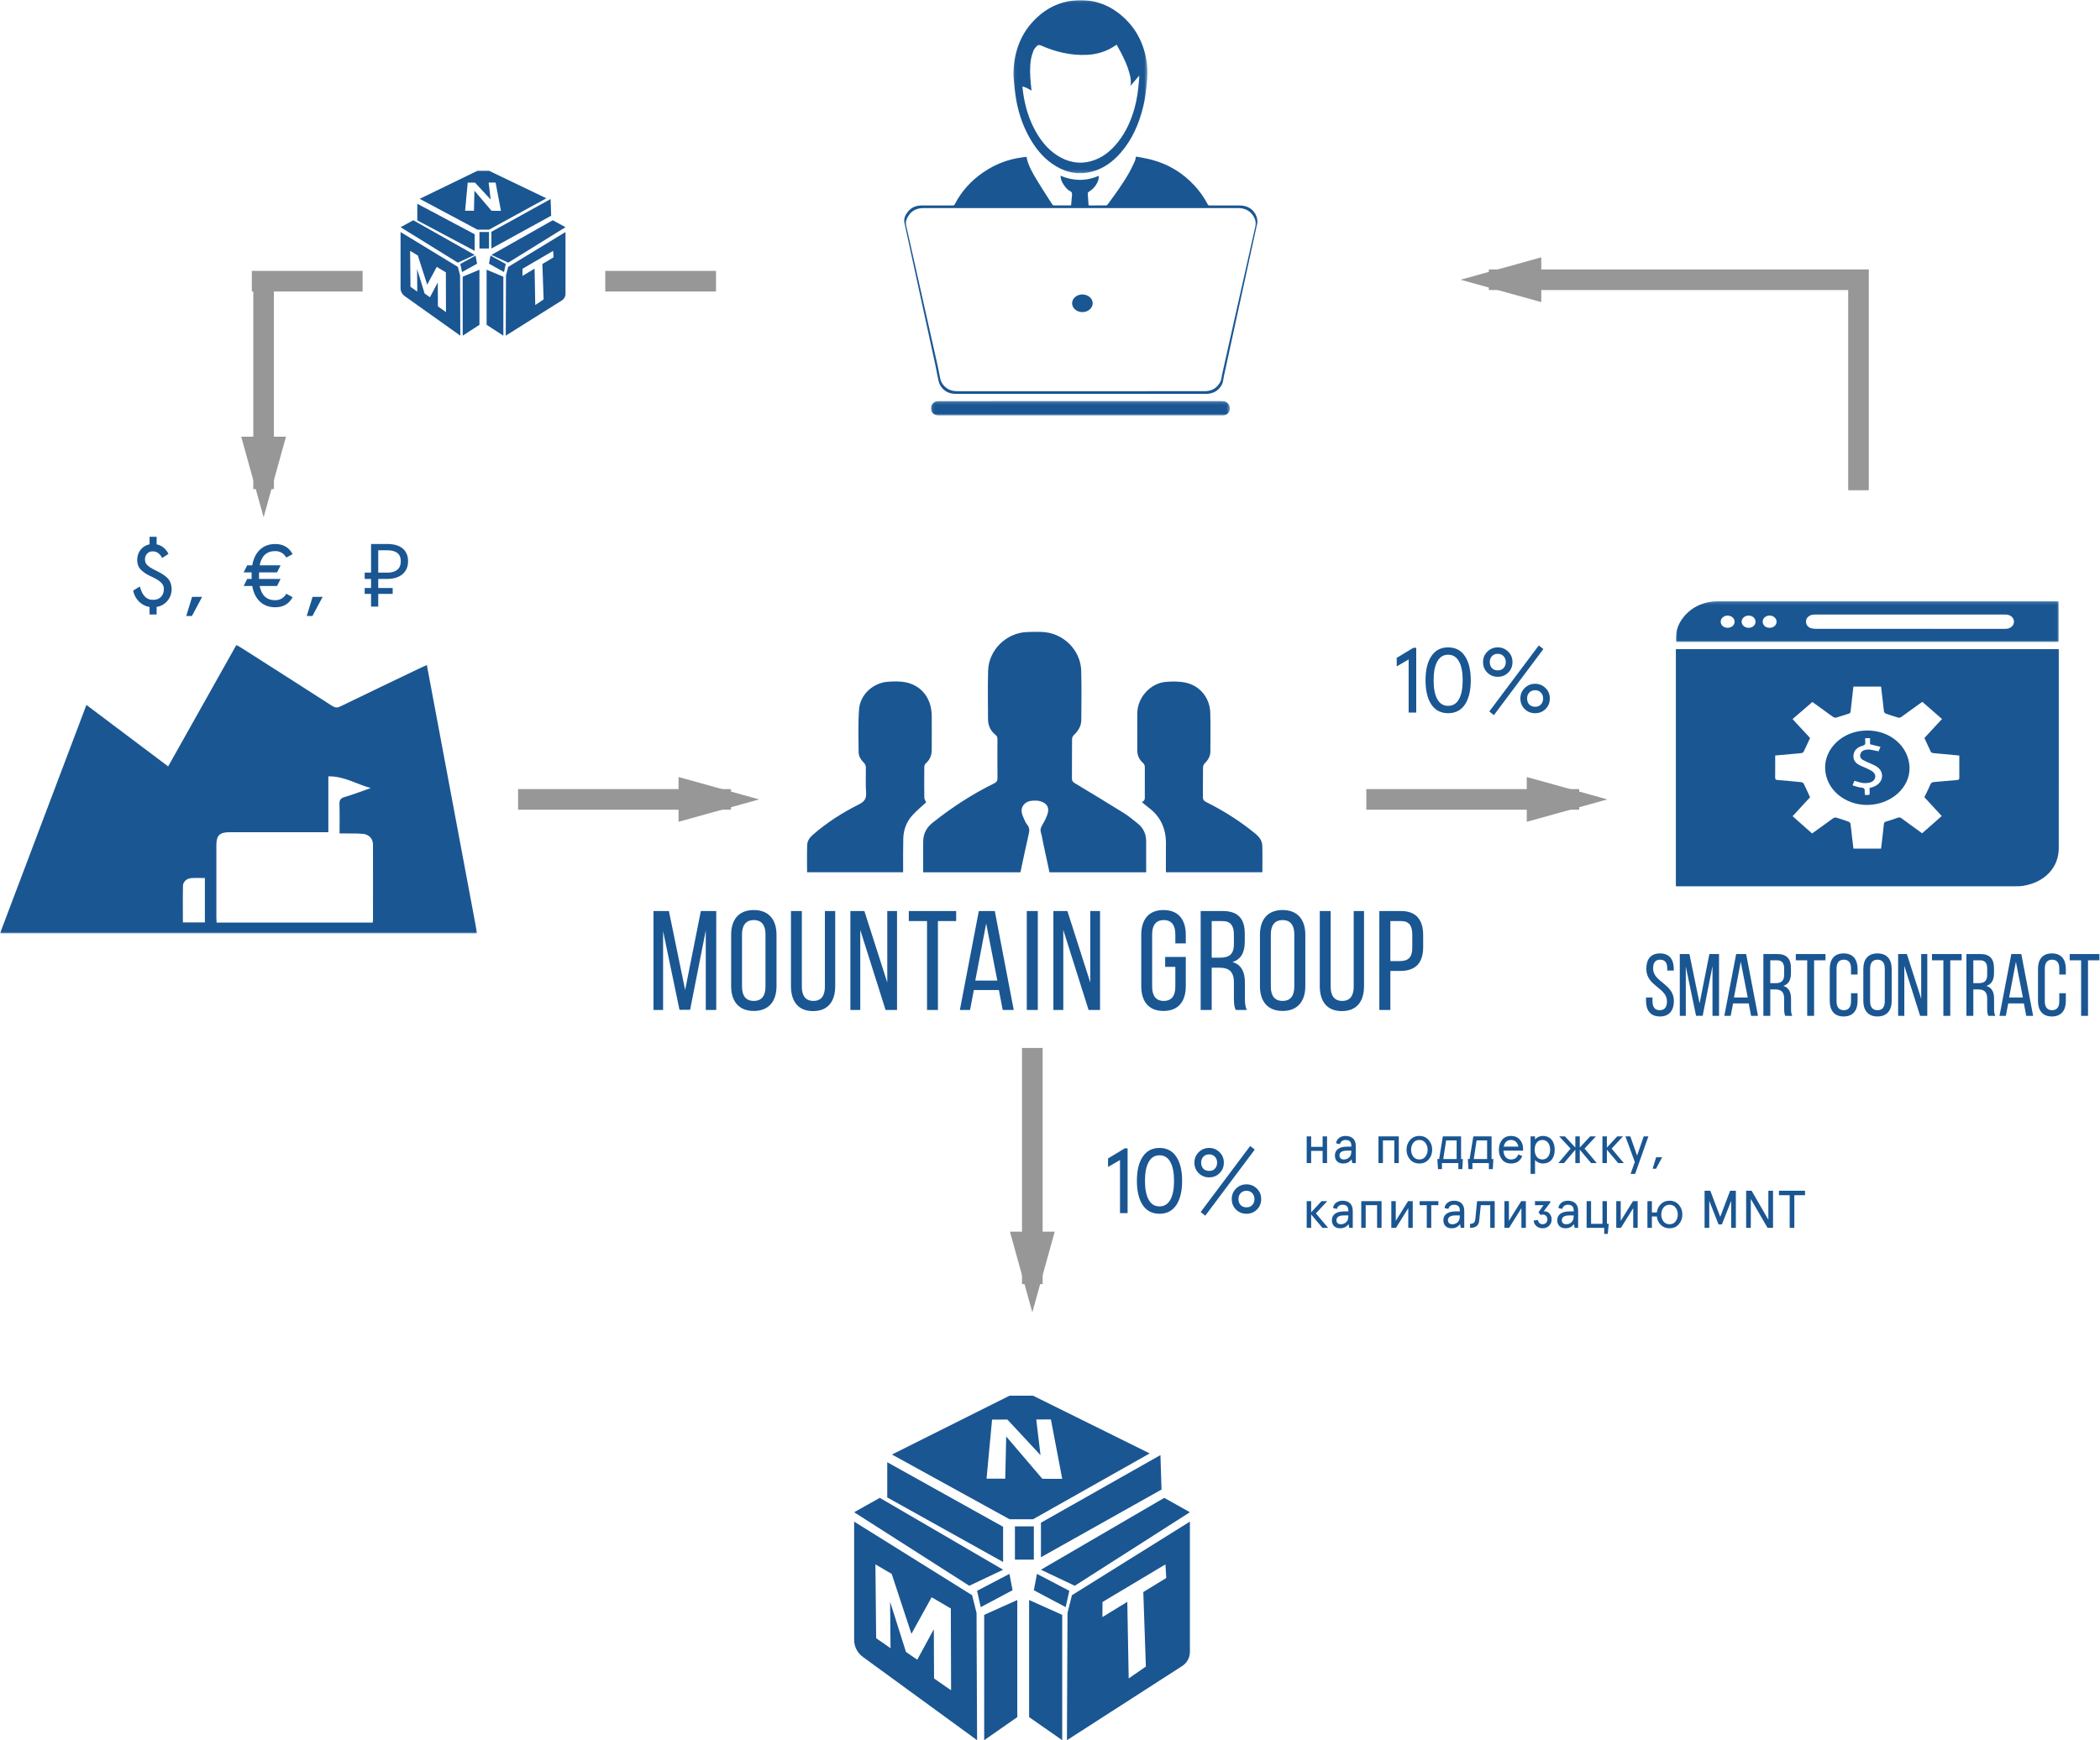 <?xml version="1.0" encoding="UTF-8"?>
<svg width="713px" height="591px" viewBox="0 0 713 591" version="1.1" xmlns="http://www.w3.org/2000/svg" xmlns:xlink="http://www.w3.org/1999/xlink">
    <!-- Generator: Sketch 47.1 (45422) - http://www.bohemiancoding.com/sketch -->
    <title>Group 25</title>
    <desc>Created with Sketch.</desc>
    <defs>
        <polygon id="path-1" points="0 0.162 0 14.04 129.98 14.04 129.98 0.162 0 0.162"></polygon>
        <polygon id="path-3" points="0.042 0.059 45.583 0.059 45.583 58.821 0.042 58.821"></polygon>
        <polygon id="path-5" points="101.587 5.117 0.093 5.117 0.093 0.187 101.587 0.187"></polygon>
        <polygon id="path-7" points="162 0 162 98 0 98 0 0"></polygon>
    </defs>
    <g id="Page-1" stroke="none" stroke-width="1" fill="none" fill-rule="evenodd">
        <g id="mountaintoken" transform="translate(-356, -7076)">
            <g id="Group-25" transform="translate(356, 7076)">
                <g id="Group-11">
                    <g id="Group-24" transform="translate(376, 389)" fill="#1A5692">
                        <path d="M11.967,20.248 C10.656,18.25 10,15.503 10,12.037 C10,8.572 10.656,5.824 11.967,3.858 C13.278,1.859 15.183,0.86 17.68,0.86 C20.178,0.86 22.082,1.859 23.394,3.858 C24.705,5.824 25.361,8.572 25.361,12.037 C25.361,15.503 24.705,18.25 23.394,20.248 C22.082,22.215 20.178,23.214 17.68,23.214 C15.183,23.214 13.278,22.215 11.967,20.248 Z M13.996,5.637 C13.153,7.167 12.747,9.29 12.747,12.037 C12.747,14.785 13.153,16.908 13.996,18.438 C14.839,19.967 16.057,20.717 17.68,20.717 C19.304,20.717 20.521,19.967 21.364,18.438 C22.207,16.908 22.613,14.785 22.613,12.037 C22.613,9.29 22.207,7.167 21.364,5.637 C20.521,4.107 19.304,3.358 17.68,3.358 C16.057,3.358 14.839,4.107 13.996,5.637 Z M30.97,9.415 C30.002,8.447 29.534,7.261 29.534,5.856 C29.534,4.451 30.002,3.296 30.97,2.328 C31.938,1.36 33.124,0.86 34.529,0.86 C35.934,0.86 37.12,1.36 38.088,2.328 C39.056,3.296 39.524,4.451 39.524,5.856 C39.524,7.261 39.056,8.447 38.088,9.415 C37.12,10.383 35.934,10.851 34.529,10.851 C33.124,10.851 31.938,10.383 30.97,9.415 Z M33.218,23.87 L31.657,22.621 L48.454,0.205 L50.015,1.422 L33.218,23.87 Z M32.531,3.858 C32.063,4.388 31.813,5.044 31.813,5.856 C31.813,6.667 32.063,7.354 32.531,7.885 C33.03,8.416 33.686,8.666 34.529,8.666 C35.372,8.666 36.028,8.416 36.496,7.885 C36.996,7.354 37.245,6.667 37.245,5.856 C37.245,5.044 36.996,4.388 36.496,3.858 C36.028,3.327 35.372,3.046 34.529,3.046 C33.686,3.046 33.03,3.327 32.531,3.858 Z M43.646,21.778 C42.678,20.81 42.209,19.624 42.209,18.219 C42.209,16.814 42.678,15.659 43.646,14.691 C44.613,13.723 45.8,13.224 47.205,13.224 C48.61,13.224 49.796,13.723 50.764,14.691 C51.732,15.659 52.2,16.814 52.2,18.219 C52.2,19.624 51.732,20.81 50.764,21.778 C49.796,22.746 48.61,23.214 47.205,23.214 C45.8,23.214 44.613,22.746 43.646,21.778 Z M45.207,16.221 C44.738,16.752 44.488,17.407 44.488,18.219 C44.488,19.031 44.738,19.718 45.207,20.248 C45.706,20.779 46.362,21.029 47.205,21.029 C48.048,21.029 48.703,20.779 49.172,20.248 C49.671,19.718 49.921,19.031 49.921,18.219 C49.921,17.407 49.671,16.752 49.172,16.221 C48.703,15.69 48.048,15.409 47.205,15.409 C46.362,15.409 45.706,15.69 45.207,16.221 Z" id="20%"></path>
                        <polygon id="1" points="4.27 4.96 4.27 23 6.847 23 6.847 1 5.873 1 0.216 4.426 0.216 7.317"></polygon>
                    </g>
                    <g id="Group-24-Copy" transform="translate(474, 219)" fill="#1A5692">
                        <path d="M11.967,20.248 C10.656,18.25 10,15.503 10,12.037 C10,8.572 10.656,5.824 11.967,3.858 C13.278,1.859 15.183,0.86 17.68,0.86 C20.178,0.86 22.082,1.859 23.394,3.858 C24.705,5.824 25.361,8.572 25.361,12.037 C25.361,15.503 24.705,18.25 23.394,20.248 C22.082,22.215 20.178,23.214 17.68,23.214 C15.183,23.214 13.278,22.215 11.967,20.248 Z M13.996,5.637 C13.153,7.167 12.747,9.29 12.747,12.037 C12.747,14.785 13.153,16.908 13.996,18.438 C14.839,19.967 16.057,20.717 17.68,20.717 C19.304,20.717 20.521,19.967 21.364,18.438 C22.207,16.908 22.613,14.785 22.613,12.037 C22.613,9.29 22.207,7.167 21.364,5.637 C20.521,4.107 19.304,3.358 17.68,3.358 C16.057,3.358 14.839,4.107 13.996,5.637 Z M30.97,9.415 C30.002,8.447 29.534,7.261 29.534,5.856 C29.534,4.451 30.002,3.296 30.97,2.328 C31.938,1.36 33.124,0.86 34.529,0.86 C35.934,0.86 37.12,1.36 38.088,2.328 C39.056,3.296 39.524,4.451 39.524,5.856 C39.524,7.261 39.056,8.447 38.088,9.415 C37.12,10.383 35.934,10.851 34.529,10.851 C33.124,10.851 31.938,10.383 30.97,9.415 Z M33.218,23.87 L31.657,22.621 L48.454,0.205 L50.015,1.422 L33.218,23.87 Z M32.531,3.858 C32.063,4.388 31.813,5.044 31.813,5.856 C31.813,6.667 32.063,7.354 32.531,7.885 C33.03,8.416 33.686,8.666 34.529,8.666 C35.372,8.666 36.028,8.416 36.496,7.885 C36.996,7.354 37.245,6.667 37.245,5.856 C37.245,5.044 36.996,4.388 36.496,3.858 C36.028,3.327 35.372,3.046 34.529,3.046 C33.686,3.046 33.03,3.327 32.531,3.858 Z M43.646,21.778 C42.678,20.81 42.209,19.624 42.209,18.219 C42.209,16.814 42.678,15.659 43.646,14.691 C44.613,13.723 45.8,13.224 47.205,13.224 C48.61,13.224 49.796,13.723 50.764,14.691 C51.732,15.659 52.2,16.814 52.2,18.219 C52.2,19.624 51.732,20.81 50.764,21.778 C49.796,22.746 48.61,23.214 47.205,23.214 C45.8,23.214 44.613,22.746 43.646,21.778 Z M45.207,16.221 C44.738,16.752 44.488,17.407 44.488,18.219 C44.488,19.031 44.738,19.718 45.207,20.248 C45.706,20.779 46.362,21.029 47.205,21.029 C48.048,21.029 48.703,20.779 49.172,20.248 C49.671,19.718 49.921,19.031 49.921,18.219 C49.921,17.407 49.671,16.752 49.172,16.221 C48.703,15.69 48.048,15.409 47.205,15.409 C46.362,15.409 45.706,15.69 45.207,16.221 Z" id="20%"></path>
                        <polygon id="1" points="4.27 4.96 4.27 23 6.847 23 6.847 1 5.873 1 0.216 4.426 0.216 7.317"></polygon>
                    </g>
                    <path d="M239.632,315.976 L239.632,343 L243.184,343 L243.184,309.4 L237.952,309.4 L232.624,336.232 L227.104,309.4 L221.872,309.4 L221.872,343 L225.136,343 L225.136,316.216 L230.704,342.952 L234.304,342.952 L239.632,315.976 Z M248.236,334.888 L248.236,317.512 C248.236,312.376 250.78,309.064 255.916,309.064 C261.1,309.064 263.644,312.376 263.644,317.512 L263.644,334.888 C263.644,339.976 261.1,343.336 255.916,343.336 C250.78,343.336 248.236,339.976 248.236,334.888 Z M251.932,317.32 L251.932,335.08 C251.932,338.152 253.228,339.928 255.916,339.928 C258.652,339.928 259.9,338.152 259.9,335.08 L259.9,317.32 C259.9,314.296 258.652,312.472 255.916,312.472 C253.228,312.472 251.932,314.296 251.932,317.32 Z M272.248,309.4 L268.552,309.4 L268.552,334.888 C268.552,339.976 270.904,343.384 276.04,343.384 C281.224,343.384 283.576,339.976 283.576,334.888 L283.576,309.4 L280.072,309.4 L280.072,335.08 C280.072,338.104 278.872,339.928 276.184,339.928 C273.448,339.928 272.248,338.104 272.248,335.08 L272.248,309.4 Z M292.084,315.832 L300.676,343 L304.564,343 L304.564,309.4 L301.252,309.4 L301.252,333.688 L293.476,309.4 L288.724,309.4 L288.724,343 L292.084,343 L292.084,315.832 Z M318.448,343 L318.448,312.808 L324.64,312.808 L324.64,309.4 L308.56,309.4 L308.56,312.808 L314.752,312.808 L314.752,343 L318.448,343 Z M339.148,336.232 L330.652,336.232 L329.356,343 L325.9,343 L332.332,309.4 L337.756,309.4 L344.188,343 L340.444,343 L339.148,336.232 Z M334.828,313.624 L331.132,333.016 L338.62,333.016 L334.828,313.624 Z M348.616,309.4 L348.616,343 L352.36,343 L352.36,309.4 L348.616,309.4 Z M361.012,315.832 L369.604,343 L373.492,343 L373.492,309.4 L370.18,309.4 L370.18,333.688 L362.404,309.4 L357.652,309.4 L357.652,343 L361.012,343 L361.012,315.832 Z M395.02,309.064 C389.884,309.064 387.484,312.424 387.484,317.512 L387.484,334.888 C387.484,339.976 389.884,343.336 395.02,343.336 C400.204,343.336 402.604,339.976 402.604,334.888 L402.604,325 L395.596,325 L395.596,328.36 L399.052,328.36 L399.052,335.08 C399.052,338.104 397.852,339.928 395.116,339.928 C392.428,339.928 391.18,338.104 391.18,335.08 L391.18,317.32 C391.18,314.296 392.428,312.472 395.116,312.472 C397.852,312.472 399.052,314.296 399.052,317.32 L399.052,320.392 L402.604,320.392 L402.604,317.512 C402.604,312.424 400.204,309.064 395.02,309.064 Z M407.656,309.4 L415.144,309.4 C420.424,309.4 422.632,312.088 422.632,317.08 L422.632,319.816 C422.632,323.512 421.336,325.816 418.456,326.728 C421.528,327.64 422.68,330.136 422.68,333.736 L422.68,338.968 C422.68,340.456 422.728,341.848 423.352,343 L419.56,343 C419.128,342.04 418.936,341.176 418.936,338.92 L418.936,333.64 C418.936,329.848 417.16,328.648 414.04,328.648 L411.4,328.648 L411.4,343 L407.656,343 L407.656,309.4 Z M411.4,325.24 L414.184,325.24 C417.16,325.24 418.936,324.28 418.936,320.632 L418.936,317.416 C418.936,314.392 417.832,312.808 415.048,312.808 L411.4,312.808 L411.4,325.24 Z M427.78,334.888 L427.78,317.512 C427.78,312.376 430.324,309.064 435.46,309.064 C440.644,309.064 443.188,312.376 443.188,317.512 L443.188,334.888 C443.188,339.976 440.644,343.336 435.46,343.336 C430.324,343.336 427.78,339.976 427.78,334.888 Z M431.476,317.32 L431.476,335.08 C431.476,338.152 432.772,339.928 435.46,339.928 C438.196,339.928 439.444,338.152 439.444,335.08 L439.444,317.32 C439.444,314.296 438.196,312.472 435.46,312.472 C432.772,312.472 431.476,314.296 431.476,317.32 Z M451.792,309.4 L448.096,309.4 L448.096,334.888 C448.096,339.976 450.448,343.384 455.584,343.384 C460.768,343.384 463.12,339.976 463.12,334.888 L463.12,309.4 L459.616,309.4 L459.616,335.08 C459.616,338.104 458.416,339.928 455.728,339.928 C452.992,339.928 451.792,338.104 451.792,335.08 L451.792,309.4 Z M468.316,309.4 L475.66,309.4 C480.94,309.4 483.196,312.52 483.196,317.608 L483.196,321.64 C483.196,326.968 480.7,329.752 475.372,329.752 L472.06,329.752 L472.06,343 L468.316,343 L468.316,309.4 Z M472.06,326.392 L475.372,326.392 C478.156,326.392 479.5,325.096 479.5,321.88 L479.5,317.416 C479.5,314.344 478.396,312.808 475.66,312.808 L472.06,312.808 L472.06,326.392 Z" id="mountain-group" fill="#1A5692"></path>
                    <path d="M45.2,200.57 C45.8,203.48 47.93,205.67 50.78,206.15 L50.78,208.7 L53.18,208.7 L53.18,206.12 C54.56,205.91 55.73,205.28 56.66,204.26 C57.74,203.09 58.28,201.65 58.28,199.97 C58.19,197.87 57.44,196.64 56.03,195.59 C55.04,194.84 54.47,194.54 53.27,193.94 L51.65,193.1 C51.32,192.92 50.93,192.65 50.45,192.32 C49.52,191.6 49.22,190.88 49.22,189.89 C49.22,188.48 50.3,187.25 51.74,187.25 C53.15,187.25 54.11,187.79 55.07,189.5 L57.2,188.12 C56.27,186.29 54.92,185.21 53.18,184.88 L53.18,182.3 L50.78,182.3 L50.78,184.85 C48.38,185.33 46.58,187.43 46.58,190.1 C46.58,191.66 47.06,192.83 48.14,193.79 C49.22,194.72 50.03,195.2 51.68,195.95 C54.2,197.15 55.64,198.2 55.64,200.03 C55.64,201.02 55.37,201.86 54.83,202.52 C54.14,203.33 53.21,203.72 51.98,203.72 C49.49,203.72 48.29,202.04 47.48,199.19 L45.2,200.57 Z M65.15,209.21 L68.63,202.7 L65.21,202.7 L63.23,209.21 L65.15,209.21 Z M85.64,199.01 C86.45,203.6 89.27,206.24 93.44,206.24 C96.17,206.24 98.12,205.1 99.35,202.82 L97.22,201.65 C96.32,203.12 95.06,203.84 93.44,203.84 C90.53,203.84 88.79,202.22 88.16,199.01 L94.07,199.01 L95.27,196.61 L87.95,196.61 L87.95,194.39 L94.07,194.39 L95.27,191.99 L88.16,191.99 C88.79,188.78 90.53,187.16 93.44,187.16 C95.06,187.16 96.32,187.88 97.22,189.35 L99.35,188.18 C98.12,185.9 96.17,184.76 93.44,184.76 C89.27,184.76 86.45,187.4 85.64,191.99 L83.93,191.99 L82.73,194.39 L85.43,194.39 L85.43,196.61 L83.93,196.61 L82.73,199.01 L85.64,199.01 Z M106.07,209.21 L109.55,202.7 L106.13,202.7 L104.15,209.21 L106.07,209.21 Z M123.818,194.476 L125.983,194.476 L125.983,184.75 L131.562,184.75 C132.599,184.75 133.544,184.867 134.397,185.101 C135.251,185.334 135.983,185.69 136.592,186.168 C137.202,186.645 137.68,187.25 138.025,187.982 C138.371,188.713 138.544,189.587 138.544,190.604 C138.544,191.62 138.361,192.504 137.995,193.256 C137.629,194.008 137.131,194.633 136.501,195.131 C135.871,195.629 135.129,196 134.275,196.244 C133.422,196.488 132.497,196.61 131.501,196.61 L128.422,196.61 L128.422,199.689 L133.33,199.689 L133.33,201.701 L128.422,201.701 L128.422,206 L125.983,206 L125.983,201.701 L123.818,201.701 L123.818,199.689 L125.983,199.689 L125.983,196.61 L123.818,196.61 L123.818,194.476 Z M131.562,194.476 C132.964,194.476 134.067,194.155 134.87,193.515 C135.673,192.875 136.074,191.904 136.074,190.604 C136.074,189.303 135.673,188.358 134.87,187.768 C134.067,187.179 132.964,186.884 131.562,186.884 L128.422,186.884 L128.422,194.476 L131.562,194.476 Z" id="$,-€,-₽" fill="#1A5692"></path>
                    <path d="M563.61,323.79 C560.46,323.79 558.96,325.8 558.96,329.04 C558.96,334.95 565.98,335.4 565.98,340.08 C565.98,341.97 565.2,343.08 563.52,343.08 C561.84,343.08 561.06,341.97 561.06,340.08 L561.06,338.76 L558.87,338.76 L558.87,339.96 C558.87,343.14 560.37,345.21 563.58,345.21 C566.79,345.21 568.32,343.14 568.32,339.96 C568.32,334.05 561.27,333.6 561.27,328.89 C561.27,327.03 561.99,325.92 563.67,325.92 C565.35,325.92 566.07,327.03 566.07,328.92 L566.07,329.61 L568.29,329.61 L568.29,329.04 C568.29,325.86 566.79,323.79 563.61,323.79 Z M581.43,328.11 L581.43,345 L583.65,345 L583.65,324 L580.38,324 L577.05,340.77 L573.6,324 L570.33,324 L570.33,345 L572.37,345 L572.37,328.26 L575.85,344.97 L578.1,344.97 L581.43,328.11 Z M593.73,340.77 L588.42,340.77 L587.61,345 L585.45,345 L589.47,324 L592.86,324 L596.88,345 L594.54,345 L593.73,340.77 Z M591.03,326.64 L588.72,338.76 L593.4,338.76 L591.03,326.64 Z M598.71,324 L603.39,324 C606.69,324 608.07,325.68 608.07,328.8 L608.07,330.51 C608.07,332.82 607.26,334.26 605.46,334.83 C607.38,335.4 608.1,336.96 608.1,339.21 L608.1,342.48 C608.1,343.41 608.13,344.28 608.52,345 L606.15,345 C605.88,344.4 605.76,343.86 605.76,342.45 L605.76,339.15 C605.76,336.78 604.65,336.03 602.7,336.03 L601.05,336.03 L601.05,345 L598.71,345 L598.71,324 Z M601.05,333.9 L602.79,333.9 C604.65,333.9 605.76,333.3 605.76,331.02 L605.76,329.01 C605.76,327.12 605.07,326.13 603.33,326.13 L601.05,326.13 L601.05,333.9 Z M615.93,345 L615.93,326.13 L619.8,326.13 L619.8,324 L609.72,324 L609.72,326.13 L613.59,326.13 L613.59,345 L615.93,345 Z M625.95,323.79 C622.74,323.79 621.24,325.89 621.24,329.07 L621.24,339.93 C621.24,343.11 622.74,345.21 625.95,345.21 C629.19,345.21 630.69,343.11 630.69,339.93 L630.69,337.32 L628.47,337.32 L628.47,340.05 C628.47,341.94 627.72,343.08 626.01,343.08 C624.33,343.08 623.55,341.94 623.55,340.05 L623.55,328.95 C623.55,327.06 624.33,325.92 626.01,325.92 C627.72,325.92 628.47,327.06 628.47,328.95 L628.47,330.96 L630.69,330.96 L630.69,329.07 C630.69,325.89 629.19,323.79 625.95,323.79 Z M632.64,339.93 L632.64,329.07 C632.64,325.86 634.23,323.79 637.44,323.79 C640.68,323.79 642.27,325.86 642.27,329.07 L642.27,339.93 C642.27,343.11 640.68,345.21 637.44,345.21 C634.23,345.21 632.64,343.11 632.64,339.93 Z M634.95,328.95 L634.95,340.05 C634.95,341.97 635.76,343.08 637.44,343.08 C639.15,343.08 639.93,341.97 639.93,340.05 L639.93,328.95 C639.93,327.06 639.15,325.92 637.44,325.92 C635.76,325.92 634.95,327.06 634.95,328.95 Z M646.56,328.02 L651.93,345 L654.36,345 L654.36,324 L652.29,324 L652.29,339.18 L647.43,324 L644.46,324 L644.46,345 L646.56,345 L646.56,328.02 Z M662.16,345 L662.16,326.13 L666.03,326.13 L666.03,324 L655.95,324 L655.95,326.13 L659.82,326.13 L659.82,345 L662.16,345 Z M667.65,324 L672.33,324 C675.63,324 677.01,325.68 677.01,328.8 L677.01,330.51 C677.01,332.82 676.2,334.26 674.4,334.83 C676.32,335.4 677.04,336.96 677.04,339.21 L677.04,342.48 C677.04,343.41 677.07,344.28 677.46,345 L675.09,345 C674.82,344.4 674.7,343.86 674.7,342.45 L674.7,339.15 C674.7,336.78 673.59,336.03 671.64,336.03 L669.99,336.03 L669.99,345 L667.65,345 L667.65,324 Z M669.99,333.9 L671.73,333.9 C673.59,333.9 674.7,333.3 674.7,331.02 L674.7,329.01 C674.7,327.12 674.01,326.13 672.27,326.13 L669.99,326.13 L669.99,333.9 Z M687.15,340.77 L681.84,340.77 L681.03,345 L678.87,345 L682.89,324 L686.28,324 L690.3,345 L687.96,345 L687.15,340.77 Z M684.45,326.64 L682.14,338.76 L686.82,338.76 L684.45,326.64 Z M696.66,323.79 C693.45,323.79 691.95,325.89 691.95,329.07 L691.95,339.93 C691.95,343.11 693.45,345.21 696.66,345.21 C699.9,345.21 701.4,343.11 701.4,339.93 L701.4,337.32 L699.18,337.32 L699.18,340.05 C699.18,341.94 698.43,343.08 696.72,343.08 C695.04,343.08 694.26,341.94 694.26,340.05 L694.26,328.95 C694.26,327.06 695.04,325.92 696.72,325.92 C698.43,325.92 699.18,327.06 699.18,328.95 L699.18,330.96 L701.4,330.96 L701.4,329.07 C701.4,325.89 699.9,323.79 696.66,323.79 Z M708.93,345 L708.93,326.13 L712.8,326.13 L712.8,324 L702.72,324 L702.72,326.13 L706.59,326.13 L706.59,345 L708.93,345 Z" id="SMARTCONTRACT" fill="#1A5692"></path>
                    <path d="M340.577,518.522 L340.577,530.483 L301.239,508.554 L301.239,496.593 L340.577,518.522 Z M344.592,529.676 L344.592,518.379 L351.014,518.379 L351.014,529.676 L344.592,529.676 Z M353.423,528.869 L353.423,517.142 L393.991,494.172 L394.366,505.874 L353.423,528.869 Z M352.077,534.517 L363.056,540.265 L361.817,545.814 L351.014,540.066 L352.077,534.517 Z M353.423,533.107 L395.292,508.697 L404,513.579 L364.909,538.552 L353.423,533.107 Z M349.408,583.159 L349.408,543.393 L360.648,548.434 L360.648,591 L349.408,583.159 Z M342.726,534.517 L343.789,540.066 L332.986,545.814 L331.746,540.265 L342.726,534.517 Z M290,513.579 L298.708,508.697 L340.577,533.107 L329.091,538.552 L290,513.579 Z M334.155,548.434 L345.394,543.393 L345.394,583.159 L334.155,591 L334.155,548.434 Z M342.761,474 L350.744,474 L390.352,493.605 L350.744,515.959 L342.761,515.959 L302.845,493.98 L342.761,474 Z M351.832,482.081 L353.282,494.197 L342.034,482.106 L336.831,482.119 L334.958,502.176 L341.3,502.192 L341.634,487.854 L353.899,502.224 L360.648,502.241 L356.806,482.069 L351.832,482.081 Z M330.054,541.761 L331.558,547.775 L331.746,591 L292.946,562.703 C291.095,561.353 290,559.2 290,556.909 L290,516.766 L330.054,541.761 Z M317.134,570.034 L322.915,574.055 L322.829,546.268 L316.309,542.454 L309.45,554.875 L302.754,534.524 L297.225,531.29 L297.477,556.358 L302.357,559.754 L302.22,544.002 L307.598,561.035 L311.433,563.665 L317.056,553.313 L317.134,570.034 Z M362.442,547.775 L363.946,541.761 L404,516.766 L404,558.801 L404,561.019 C404,562.955 403.015,564.759 401.387,565.807 L401.017,566.045 L362.254,591 L362.442,547.775 Z M374.33,544.061 L374.296,549.186 L382.745,544.012 L383.216,570.021 L389.051,565.993 L388.179,540.684 L395.972,535.913 L395.702,531.29 L374.33,544.061 Z" id="Combined-Shape-Copy-2" fill="#1A5692"></path>
                    <g id="Page-1" transform="translate(569, 204)">
                        <path d="M95.509,60.905 C92.906,61.11 90.31,61.375 87.707,61.579 C87.001,61.635 86.63,61.835 86.373,62.475 C85.809,63.88 85.089,65.237 84.372,66.741 C86.277,68.81 88.296,71.002 90.26,73.135 C88.04,75.095 85.851,77.028 83.615,79.002 C81.365,77.371 78.993,75.676 76.661,73.94 C76.15,73.56 75.769,73.527 75.161,73.764 C73.957,74.234 72.709,74.626 71.454,74.979 C70.887,75.139 70.675,75.358 70.621,75.892 C70.339,78.653 69.999,81.408 69.675,84.202 L60.277,84.202 C60.084,82.571 59.885,80.927 59.695,79.282 C59.557,78.095 59.461,76.902 59.273,75.721 C59.234,75.476 58.919,75.166 58.646,75.066 C57.255,74.557 55.846,74.077 54.417,73.662 C54.127,73.578 53.64,73.73 53.375,73.918 C51.164,75.482 48.985,77.081 46.794,78.668 C46.601,78.807 46.397,78.935 46.229,79.047 C44.035,77.1 41.864,75.174 39.634,73.195 C41.611,71.048 43.631,68.854 45.556,66.763 C44.812,65.146 44.129,63.602 43.374,62.086 C43.261,61.86 42.818,61.662 42.505,61.63 C39.878,61.364 37.248,61.117 34.613,60.918 C33.938,60.867 33.694,60.704 33.704,60.079 C33.742,57.61 33.72,55.141 33.72,52.579 C35.646,52.405 37.514,52.238 39.382,52.069 C40.479,51.97 41.579,51.897 42.668,51.753 C42.936,51.717 43.285,51.495 43.391,51.28 C44.126,49.785 44.807,48.269 45.562,46.635 C43.661,44.582 41.633,42.392 39.615,40.212 C41.852,38.282 44.052,36.385 46.349,34.403 C47.642,35.337 49.093,36.385 50.544,37.434 C51.543,38.156 52.521,38.902 53.553,39.585 C53.783,39.737 54.236,39.775 54.52,39.691 C55.889,39.29 57.227,38.805 58.596,38.402 C59.087,38.258 59.275,38.071 59.323,37.601 C59.61,34.814 59.946,32.03 60.274,29.172 L69.664,29.172 C69.86,30.808 70.058,32.428 70.245,34.049 C70.386,35.264 70.484,36.484 70.672,37.694 C70.71,37.94 71.018,38.259 71.288,38.355 C72.683,38.853 74.098,39.313 75.528,39.727 C75.799,39.805 76.248,39.696 76.484,39.529 C78.524,38.089 80.534,36.615 82.555,35.152 C82.942,34.872 83.333,34.595 83.673,34.353 C85.904,36.296 88.094,38.203 90.364,40.18 C88.352,42.352 86.328,44.536 84.388,46.631 C85.138,48.266 85.832,49.831 86.589,51.372 C86.688,51.573 87.1,51.74 87.387,51.768 C90.14,52.04 92.897,52.28 95.653,52.53 C95.806,52.544 95.957,52.57 96.228,52.606 L96.228,53.84 C96.228,55.951 96.215,58.063 96.237,60.175 C96.242,60.655 96.09,60.859 95.509,60.905 M129.998,17.335 L129.998,16.461 L0,16.461 L0,97 L1.032,97 C39.049,97 77.067,97.001 115.085,96.994 C116.027,96.994 116.987,96.985 117.909,96.839 C125.202,95.68 129.993,90.631 129.995,84.095 C130.004,61.841 129.998,39.588 129.998,17.335" id="Fill-1" fill="#1A5692"></path>
                        <g id="Group-5">
                            <mask id="mask-2" fill="white">
                                <use xlink:href="#path-1"></use>
                            </mask>
                            <g id="Clip-4"></g>
                            <path d="M17.667,5.06 C18.951,5.099 19.976,6.066 19.94,7.204 C19.903,8.36 18.856,9.233 17.531,9.214 C16.207,9.195 15.219,8.304 15.215,7.125 C15.212,5.963 16.331,5.02 17.667,5.06 L17.667,5.06 Z M24.71,5.058 C26.016,5.062 27.042,5.971 27.05,7.133 C27.059,8.31 26.073,9.197 24.733,9.216 C23.383,9.235 22.325,8.31 22.326,7.111 C22.328,6.001 23.428,5.053 24.71,5.058 L24.71,5.058 Z M31.861,5.056 C33.138,5.07 34.204,6.028 34.198,7.156 C34.192,8.3 33.147,9.213 31.837,9.219 C30.501,9.225 29.502,8.361 29.474,7.174 C29.447,5.986 30.511,5.041 31.861,5.056 L31.861,5.056 Z M44.212,6.713 C44.355,5.774 45.277,4.934 46.402,4.771 C46.864,4.703 47.342,4.705 47.814,4.705 C58.362,4.702 68.91,4.703 79.459,4.703 C90.007,4.703 100.555,4.703 111.104,4.705 C111.543,4.705 111.989,4.699 112.423,4.75 C113.818,4.916 114.812,5.949 114.793,7.18 C114.775,8.364 113.78,9.358 112.419,9.525 C112.046,9.571 111.665,9.57 111.288,9.57 C90.097,9.572 68.906,9.574 47.715,9.562 C47.067,9.561 46.378,9.509 45.78,9.309 C44.618,8.92 44.037,7.859 44.212,6.713 L44.212,6.713 Z M129.98,14.04 L129.98,0.166 L128.581,0.166 L46.677,0.166 C36.097,0.166 25.516,0.176 14.935,0.162 C9.801,0.155 5.619,1.858 2.599,5.586 C0.562,8.1 -0.234,10.946 0.059,14.04 L129.98,14.04 Z" id="Fill-3" fill="#1A5692" mask="url(#mask-2)"></path>
                        </g>
                        <path d="M66.652,63.366 C66.381,63.444 66.104,63.508 65.776,63.593 L65.776,65.869 C64.219,66.209 64.051,66.131 64.113,64.861 C64.154,64.02 64.04,63.531 62.859,63.469 C61.916,63.419 60.998,63.002 59.979,62.724 C60.239,62.078 60.427,61.608 60.609,61.156 C61.607,61.429 62.55,61.798 63.532,61.921 C64.324,62.02 65.205,61.941 65.972,61.731 C67.747,61.243 68.294,59.342 66.977,58.186 C66.363,57.648 65.511,57.312 64.738,56.93 C63.821,56.478 62.814,56.152 61.953,55.634 C60.629,54.835 60.092,53.662 60.341,52.241 C60.609,50.705 61.698,49.739 63.29,49.307 C64.154,49.073 64.394,48.731 64.295,48.013 C64.237,47.599 64.284,47.174 64.284,46.683 L65.925,46.683 L65.925,48.765 C67.151,49.066 68.267,49.339 69.479,49.636 C69.205,50.258 69,50.722 68.809,51.153 C67.796,50.947 66.853,50.706 65.891,50.577 C65.37,50.507 64.8,50.565 64.281,50.673 C63.408,50.854 62.818,51.364 62.62,52.153 C62.419,52.952 62.731,53.656 63.487,54.074 C64.482,54.626 65.557,55.071 66.614,55.532 C67.993,56.133 69.249,56.848 69.766,58.216 C70.596,60.407 69.246,62.618 66.652,63.366 M64.856,44.092 C56.212,44.188 50.547,50.512 50.669,56.801 C50.82,64.286 57.669,69.533 65.214,69.366 C73.207,69.189 79.52,63.4 79.329,56.658 C79.128,49.557 72.82,44.003 64.856,44.092" id="Fill-6" fill="#1A5692"></path>
                    </g>
                    <path d="M161.159,79.553 L161.159,85.2 L141.681,74.847 L141.681,69.2 L161.159,79.553 Z M162.783,84.4 L162.783,78.8 L166.029,78.8 L166.029,84.4 L162.783,84.4 Z M166.841,84.4 L166.841,78.722 L186.945,67.6 L187.13,73.266 L166.841,84.4 Z M166.53,86.8 L171.71,89.649 L171.125,92.4 L166.029,89.551 L166.53,86.8 Z M166.841,86.574 L187.668,74.8 L192,77.155 L172.555,89.2 L166.841,86.574 Z M165.217,110.311 L165.217,91.6 L170.899,93.972 L170.899,114 L165.217,110.311 Z M161.47,86.8 L161.971,89.551 L156.875,92.4 L156.29,89.649 L161.47,86.8 Z M136,77.155 L140.332,74.8 L161.159,86.574 L155.446,89.2 L136,77.155 Z M157.101,93.972 L162.783,91.6 L162.783,110.311 L157.101,114 L157.101,93.972 Z M162.113,58 L166.038,58 L185.507,67.345 L166.038,78 L162.113,78 L142.493,67.524 L162.113,58 Z M165.909,62.006 L166.597,67.772 L161.266,62.018 L158.801,62.024 L157.913,71.569 L160.919,71.576 L161.077,64.753 L166.889,71.592 L170.087,71.6 L168.266,62 L165.909,62.006 Z M155.467,90.652 L156.198,93.504 L156.29,114 L137.432,100.582 C136.532,99.942 136,98.921 136,97.835 L136,78.8 L155.467,90.652 Z M148.681,104.044 L151.42,106 L151.379,92.485 L148.29,90.63 L145.039,96.671 L141.866,86.773 L139.246,85.2 L139.366,97.393 L141.678,99.044 L141.613,91.383 L144.162,99.668 L145.979,100.947 L148.644,95.912 L148.681,104.044 Z M171.802,93.504 L172.533,90.652 L192,78.8 L192,98.732 L192,99.784 C192,100.702 191.521,101.557 190.73,102.054 L190.55,102.167 L171.71,114 L171.802,93.504 Z M177.408,91.267 L177.391,93.702 L181.504,91.244 L181.733,103.6 L184.573,101.687 L184.149,89.663 L187.942,87.396 L187.81,85.2 L177.408,91.267 Z" id="Combined-Shape-Copy-5" fill="#1A5692"></path>
                    <g id="Page-1" transform="translate(307, 0)">
                        <g id="Group-3" transform="translate(0, 53)" fill="#1A5692">
                            <path d="M119.205,23.99 C116.709,34.996 114.241,46.007 111.767,57.017 C110.483,62.733 109.191,68.447 107.934,74.168 C107.743,75.036 107.741,75.941 107.298,76.753 C106.247,78.681 104.631,79.745 102.376,79.846 C102.186,79.854 101.996,79.853 101.806,79.853 C73.911,79.853 46.015,79.848 18.12,79.864 C16.094,79.865 14.444,79.215 13.203,77.65 C12.633,76.931 12.31,76.108 12.144,75.208 C11.846,73.589 11.53,71.971 11.17,70.363 C9.137,61.277 7.089,52.193 5.047,43.109 C3.58,36.581 2.11,30.053 0.653,23.524 C0.399,22.388 0.767,21.348 1.357,20.395 C2.501,18.546 4.248,17.689 6.428,17.676 C9.973,17.655 13.517,17.67 17.061,17.67 C29.972,17.67 42.883,17.67 55.794,17.67 L60.016,17.67 C77.8,17.67 95.584,17.671 113.368,17.67 C115.61,17.669 117.4,18.516 118.576,20.405 C119.259,21.501 119.503,22.68 119.205,23.99 M119.646,20.635 C118.828,18.226 116.702,16.784 113.951,16.777 C110.55,16.769 107.148,16.769 103.746,16.784 C103.376,16.785 103.186,16.672 103.02,16.352 C101.805,14.016 100.283,11.885 98.478,9.943 C94.496,5.66 89.651,2.735 83.933,1.227 C82.219,0.775 80.452,0.517 78.707,0.17 C78.542,0.799 78.476,1.331 78.264,1.8 C77.688,3.065 77.111,4.336 76.426,5.547 C74.254,9.389 71.647,12.957 69.023,16.511 C68.918,16.653 68.664,16.762 68.479,16.764 C66.644,16.782 64.808,16.775 62.973,16.773 C62.853,16.772 62.733,16.746 62.597,16.729 C62.495,15.348 62.386,13.997 62.311,12.645 C62.303,12.499 62.453,12.285 62.592,12.201 C63.898,11.402 64.926,10.364 65.564,8.985 C65.883,8.294 66.09,7.574 66.079,6.719 C61.742,8.56 57.435,8.528 53.082,6.687 C53.132,7.5 53.272,8.141 53.592,8.782 C54.106,9.811 54.77,10.698 55.626,11.48 C56.06,11.877 56.848,11.952 56.951,12.597 C57.045,13.176 56.905,13.793 56.86,14.392 C56.802,15.171 56.736,15.95 56.675,16.716 C56.583,16.741 56.538,16.763 56.493,16.763 C54.579,16.768 52.664,16.777 50.75,16.762 C50.602,16.761 50.401,16.621 50.317,16.489 C48.592,13.796 46.828,11.125 45.181,8.388 C43.648,5.841 42.09,3.287 41.516,0.26 C41.052,0.321 40.616,0.38 40.179,0.435 C35.298,1.05 30.85,2.777 26.842,5.526 C22.727,8.348 19.459,11.928 17.188,16.332 C17.017,16.663 16.816,16.786 16.428,16.784 C12.948,16.768 9.467,16.779 5.986,16.773 C4.145,16.77 2.565,17.362 1.373,18.753 C0.398,19.891 -0.238,21.205 0.085,22.715 C1.779,30.628 3.516,38.533 5.238,46.44 C6.991,54.484 8.751,62.525 10.491,70.571 C10.894,72.437 11.203,74.322 11.614,76.187 C11.755,76.823 11.989,77.473 12.332,78.027 C13.503,79.916 15.28,80.767 17.53,80.766 C45.82,80.762 74.111,80.763 102.401,80.763 C102.575,80.763 102.749,80.77 102.923,80.757 C105.167,80.591 106.828,79.557 107.864,77.594 C108.302,76.765 108.311,75.845 108.501,74.961 C110.099,67.515 111.733,60.077 113.356,52.637 C115.504,42.787 117.648,32.936 119.808,23.089 C119.994,22.242 119.918,21.434 119.646,20.635" id="Fill-1"></path>
                        </g>
                        <g id="Group-6" transform="translate(37, 0)">
                            <mask id="mask-4" fill="white">
                                <use xlink:href="#path-3"></use>
                            </mask>
                            <g id="Clip-5"></g>
                            <path d="M3.157,29.37 C4.274,29.599 5.218,30.166 6.233,30.789 C6.145,29.961 6.057,29.214 5.987,28.467 C5.725,25.697 5.57,22.922 6.037,20.164 C6.204,19.174 6.496,18.191 6.862,17.259 C7.084,16.693 7.519,16.195 7.929,15.733 C8.348,15.26 8.809,15.168 9.479,15.463 C14.373,17.622 19.467,18.849 24.824,18.637 C28.417,18.495 31.767,17.505 34.766,15.399 C34.842,15.346 34.919,15.293 34.998,15.244 C35.023,15.23 35.056,15.23 35.143,15.21 C35.589,16.019 36.058,16.835 36.496,17.669 C37.714,19.986 38.815,22.356 39.488,24.911 C39.852,26.295 40.121,27.693 39.815,29.182 C40.781,28.041 41.747,26.9 42.714,25.76 L42.812,25.785 C42.778,26.327 42.754,26.87 42.709,27.411 C42.45,30.51 42.068,33.588 41.241,36.593 C40.065,40.863 38.295,44.829 35.552,48.281 C33.152,51.301 30.266,53.65 26.551,54.703 C22.406,55.878 18.526,55.102 14.927,52.77 C11.413,50.494 8.954,47.238 7.043,43.506 C5.172,39.853 4.042,35.951 3.434,31.881 C3.324,31.145 3.248,30.403 3.158,29.664 C3.149,29.587 3.157,29.508 3.157,29.37 M5.572,46.793 C7.528,50.263 9.963,53.307 13.202,55.589 C17.127,58.353 21.418,59.48 26.133,58.437 C30.329,57.51 33.679,55.116 36.498,51.879 C40.457,47.333 42.775,41.925 44.183,36.059 C44.783,33.56 45.084,31.014 45.353,28.458 C45.609,26.031 45.706,23.611 45.357,21.198 C44.469,15.063 41.879,9.833 37.321,5.732 C32.447,1.347 26.74,-0.504 20.316,0.206 C15.618,0.726 11.497,2.714 8.015,5.999 C2.688,11.024 0.176,17.346 0.042,25.557 C0.22,27.24 0.414,29.739 0.758,32.216 C1.475,37.378 3.022,42.268 5.572,46.793" id="Fill-4" fill="#1A5692" mask="url(#mask-4)"></path>
                        </g>
                        <g id="Group-9" transform="translate(9, 136)">
                            <mask id="mask-6" fill="white">
                                <use xlink:href="#path-5"></use>
                            </mask>
                            <g id="Clip-8"></g>
                            <path d="M98.843,0.187 C66.848,0.21 34.852,0.203 2.857,0.205 C2.636,0.205 2.413,0.213 2.195,0.243 C0.79,0.435 -0.16,1.809 0.153,3.187 C0.431,4.41 1.384,5.117 2.77,5.117 C18.775,5.117 34.781,5.117 50.786,5.117 C66.729,5.117 82.671,5.117 98.613,5.117 C98.85,5.117 99.088,5.12 99.325,5.105 C100.307,5.043 101.177,4.369 101.472,3.432 C101.962,1.874 100.855,0.186 98.843,0.187" id="Fill-7" fill="#1A5692" mask="url(#mask-6)"></path>
                        </g>
                        <path d="M60.542,100 C58.628,99.971 57.011,101.335 57,102.988 C56.989,104.617 58.557,105.981 60.459,106 C62.386,106.018 63.99,104.665 64,103.012 C64.01,101.38 62.46,100.031 60.542,100" id="Fill-10" fill="#1A5692"></path>
                    </g>
                    <g id="Page-1" transform="translate(274, 214)" fill="#1A5692">
                        <g id="Group-3" transform="translate(38.75, 0.056)">
                            <path d="M76.401,82.194 L43.573,82.194 C42.862,78.893 42.148,75.596 41.442,72.297 C41.183,71.093 41.019,69.863 40.665,68.688 C40.364,67.692 40.646,66.953 41.144,66.108 C41.842,64.924 42.501,63.678 42.914,62.375 C43.611,60.171 42.714,58.714 40.495,58.078 C40.163,57.983 39.821,57.883 39.48,57.866 C37.708,57.778 35.899,57.827 34.732,59.383 C33.579,60.918 34.24,62.547 34.933,64.081 C35.233,64.746 35.528,65.447 35.986,65.999 C36.783,66.96 36.821,67.926 36.553,69.096 C35.557,73.438 34.653,77.801 33.708,82.183 L0.693,82.183 C0.693,80.005 0.693,77.895 0.693,75.786 C0.693,74.476 0.693,73.166 0.695,71.856 C0.699,69.224 1.716,67.095 3.788,65.441 C10.315,60.226 17.269,55.676 24.778,51.995 C25.63,51.577 25.932,51.105 25.92,50.159 C25.868,45.767 25.883,41.374 25.911,36.981 C25.915,36.304 25.724,35.883 25.173,35.445 C23.5,34.116 22.722,32.279 22.708,30.183 C22.671,24.711 22.596,19.238 22.735,13.769 C22.914,6.65 28.989,0.742 36.149,0.593 C38.917,0.535 41.705,0.319 44.429,1.124 C50.025,2.775 54.175,7.868 54.342,13.728 C54.502,19.31 54.422,24.901 54.375,30.487 C54.358,32.517 53.353,34.144 51.895,35.534 C51.558,35.856 51.246,36.4 51.242,36.846 C51.194,41.354 51.227,45.862 51.199,50.37 C51.194,51.133 51.507,51.524 52.14,51.906 C57.748,55.284 63.355,58.664 68.909,62.127 C70.506,63.122 71.945,64.374 73.434,65.537 C75.416,67.085 76.393,69.14 76.399,71.648 C76.407,75.144 76.401,78.64 76.401,82.194" id="Fill-1"></path>
                        </g>
                        <path d="M0.025,82.237 C0.025,79.092 -0.049,76.018 0.059,72.95 C0.108,71.568 0.922,70.43 1.981,69.507 C6.715,65.38 11.972,62.012 17.565,59.213 C19.447,58.272 20.223,57.288 20.056,55.154 C19.833,52.283 20.028,49.381 19.974,46.493 C19.965,46.03 19.707,45.464 19.376,45.134 C18.321,44.083 17.528,42.871 17.52,41.398 C17.489,36.548 17.306,31.679 17.679,26.855 C18.07,21.805 22.538,17.821 27.605,17.518 C29.519,17.403 31.501,17.333 33.365,17.691 C38.842,18.745 42.26,23.138 42.339,28.985 C42.393,32.875 42.355,36.766 42.347,40.656 C42.343,42.478 41.735,44.028 40.323,45.259 C40.032,45.513 39.827,46.025 39.823,46.421 C39.785,49.926 39.776,53.431 39.829,56.935 C39.836,57.432 40.223,57.923 40.461,58.48 C39.055,59.782 37.352,61.174 35.876,62.774 C33.824,64.998 32.769,67.731 32.686,70.753 C32.593,74.14 32.643,77.531 32.632,80.921 C32.63,81.335 32.632,81.749 32.632,82.237 L0.025,82.237 Z" id="Fill-6"></path>
                        <g id="Group-10" transform="translate(111.406, 16.979)">
                            <path d="M10.452,65.257 C10.452,62.006 10.414,58.852 10.461,55.699 C10.538,50.537 8.689,46.324 4.477,43.219 C3.765,42.693 3.104,42.1 2.421,41.536 C2.393,41.513 2.38,41.472 2.304,41.347 C3.408,41.026 3.288,40.138 3.284,39.265 C3.267,36.069 3.262,32.872 3.289,29.676 C3.294,29.021 3.159,28.555 2.625,28.09 C1.345,26.974 0.723,25.513 0.727,23.796 C0.734,19.598 0.703,15.4 0.739,11.202 C0.783,5.95 5.112,1.079 10.361,0.606 C12.6,0.404 14.954,0.398 17.137,0.858 C22.009,1.886 25.364,6.067 25.506,11.043 C25.631,15.43 25.557,19.822 25.546,24.212 C25.542,25.803 24.832,27.074 23.701,28.181 C23.345,28.529 23.054,29.128 23.046,29.618 C22.989,32.968 23.04,36.319 22.999,39.669 C22.988,40.506 23.239,40.965 24.019,41.355 C30.037,44.36 35.696,47.928 40.892,52.215 C42.168,53.267 43.116,54.548 43.17,56.207 C43.267,59.196 43.198,62.19 43.198,65.257 L10.452,65.257 Z" id="Fill-8"></path>
                        </g>
                    </g>
                    <g id="Page-1" transform="translate(0, 219)">
                        <mask id="mask-8" fill="white">
                            <use xlink:href="#path-7"></use>
                        </mask>
                        <g id="Clip-2"></g>
                        <path d="M69.563,79.196 C67.915,79.196 66.416,79.101 64.936,79.222 C63.384,79.347 62.156,80.436 62.125,81.869 C62.034,85.987 62.093,90.108 62.093,94.265 L69.563,94.265 L69.563,79.196 Z M126.524,94.329 C126.584,94.019 126.64,93.87 126.64,93.72 C126.646,85.073 126.669,76.425 126.636,67.779 C126.628,65.844 125.258,64.377 123.232,64.192 C121.326,64.018 119.398,64.085 117.48,64.053 C116.78,64.042 116.08,64.052 115.287,64.052 C115.287,60.591 115.363,57.382 115.253,54.18 C115.203,52.765 115.581,52.101 117.015,51.679 C120.004,50.799 122.921,49.668 125.867,48.64 C121.084,47.331 116.787,44.555 111.481,44.657 L111.481,63.635 C110.645,63.635 110.027,63.635 109.41,63.636 C98.925,63.636 88.44,63.633 77.956,63.637 C74.554,63.638 73.462,64.718 73.46,68.088 C73.455,76.269 73.457,84.451 73.462,92.632 C73.462,93.179 73.513,93.727 73.542,94.329 L126.524,94.329 Z M0,98 C9.779,72.138 19.514,46.394 29.34,20.404 C38.64,27.4 47.797,34.289 57.095,41.285 C64.842,27.488 72.53,13.797 80.277,0 C81.484,0.753 82.582,1.422 83.667,2.115 C93.361,8.304 103.061,14.483 112.73,20.711 C113.707,21.34 114.447,21.455 115.538,20.924 C124.665,16.484 133.826,12.115 142.978,7.728 C143.535,7.461 144.105,7.219 144.926,6.849 C150.624,37.268 156.3,67.567 162,98 L0,98 Z" id="Fill-1" fill="#1A5692" mask="url(#mask-8)"></path>
                    </g>
                    <path d="M89.5,98.398 L89.5,162.599" id="Line-11" stroke="#979797" stroke-width="7" stroke-linecap="square"></path>
                    <path id="Line-11-decoration-1" d="M89.5,162.599 L92.5,151.799 L86.5,151.799 L89.5,162.599 Z" stroke="#979797" stroke-width="7" stroke-linecap="square"></path>
                    <polyline id="Line-11-Copy-4" stroke="#979797" stroke-width="7" stroke-linecap="square" points="631 163 631 95 509 95"></polyline>
                    <path id="Line-11-Copy-4-decoration-1" d="M509,95 L519.8,98 L519.8,92 L509,95 Z" stroke="#979797" stroke-width="7" stroke-linecap="square"></path>
                    <path d="M350.5,359.399 L350.5,432.602" id="Line-11-Copy-3" stroke="#979797" stroke-width="7" stroke-linecap="square"></path>
                    <path id="Line-11-Copy-3-decoration-1" d="M350.5,432.602 L353.5,421.802 L347.5,421.802 L350.5,432.602 Z" stroke="#979797" stroke-width="7" stroke-linecap="square"></path>
                    <path d="M179.402,271.49 L244.677,271.49" id="Line-11-Copy" stroke="#979797" stroke-width="7" stroke-linecap="square"></path>
                    <path id="Line-11-Copy-decoration-1" d="M244.677,271.49 L233.877,268.49 L233.877,274.49 L244.677,271.49 Z" stroke="#979797" stroke-width="7" stroke-linecap="square"></path>
                    <path d="M467.402,271.49 L532.677,271.49" id="Line-11-Copy-2" stroke="#979797" stroke-width="7" stroke-linecap="square"></path>
                    <path id="Line-11-Copy-2-decoration-1" d="M532.677,271.49 L521.877,268.49 L521.877,274.49 L532.677,271.49 Z" stroke="#979797" stroke-width="7" stroke-linecap="square"></path>
                    <path d="M119.605,95.5 L89,95.5" id="Line-12" stroke="#979797" stroke-width="7" stroke-linecap="square"></path>
                    <path d="M239.605,95.5 L209,95.5" id="Line-12-Copy" stroke="#979797" stroke-width="7" stroke-linecap="square"></path>
                </g>
                <path d="M445.168,395 L445.168,390.86 L449.056,390.86 L449.056,395 L450.568,395 L450.568,385.928 L449.056,385.928 L449.056,389.492 L445.168,389.492 L445.168,385.928 L443.656,385.928 L443.656,395 L445.168,395 Z M453.232,392.39 C453.232,390.464 454.798,389.42 457.336,389.42 L458.812,389.42 L458.812,389.024 C458.812,387.782 458.146,387.152 456.832,387.152 C455.878,387.152 455.14,387.692 454.942,388.574 L453.61,388.268 C453.844,386.738 455.122,385.784 456.832,385.784 C458.938,385.784 460.324,386.9 460.324,389.204 L460.324,395 L459.136,395 L458.884,393.722 C458.218,394.676 457.282,395.144 456.04,395.144 C454.402,395.144 453.232,394.244 453.232,392.39 Z M454.78,392.39 C454.78,393.254 455.32,393.776 456.274,393.776 C456.958,393.776 457.552,393.56 458.056,393.11 C458.56,392.66 458.812,391.958 458.812,391.004 L458.812,390.788 L457.192,390.788 C455.662,390.788 454.78,391.364 454.78,392.39 Z M469.54,395 L469.54,387.296 L473.41,387.296 L473.41,395 L474.922,395 L474.922,385.928 L468.028,385.928 L468.028,395 L469.54,395 Z M478.738,393.776 C477.946,392.858 477.55,391.742 477.55,390.464 C477.55,389.186 477.946,388.088 478.738,387.17 C479.548,386.252 480.592,385.784 481.906,385.784 C483.22,385.784 484.264,386.252 485.056,387.17 C485.866,388.088 486.262,389.186 486.262,390.464 C486.262,391.742 485.866,392.858 485.056,393.776 C484.264,394.694 483.22,395.144 481.906,395.144 C480.592,395.144 479.548,394.694 478.738,393.776 Z M479.836,388.142 C479.35,388.79 479.098,389.564 479.098,390.464 C479.098,391.364 479.35,392.138 479.836,392.804 C480.34,393.452 481.024,393.776 481.906,393.776 C482.788,393.776 483.472,393.452 483.958,392.804 C484.462,392.138 484.714,391.364 484.714,390.464 C484.714,389.564 484.462,388.79 483.958,388.142 C483.472,387.476 482.788,387.152 481.906,387.152 C481.024,387.152 480.34,387.476 479.836,388.142 Z M488.242,397.052 L488.008,393.632 L488.62,393.632 L489.88,385.928 L496.072,385.928 L496.072,393.632 L496.684,393.632 L496.486,397.052 L495.154,397.052 L495.154,395 L489.574,395 L489.574,397.052 L488.242,397.052 Z M490.996,387.296 L490.024,393.632 L494.56,393.632 L494.56,387.296 L490.996,387.296 Z M498.592,397.052 L498.358,393.632 L498.97,393.632 L500.23,385.928 L506.422,385.928 L506.422,393.632 L507.034,393.632 L506.836,397.052 L505.504,397.052 L505.504,395 L499.924,395 L499.924,397.052 L498.592,397.052 Z M501.346,387.296 L500.374,393.632 L504.91,393.632 L504.91,387.296 L501.346,387.296 Z M513.01,385.784 C514.288,385.784 515.296,386.198 516.016,387.044 C516.754,387.872 517.114,388.88 517.114,390.086 L517.114,390.788 L510.454,390.788 C510.544,392.57 511.444,393.776 513.01,393.776 C514.288,393.776 515.008,393.218 515.53,392.048 L516.862,392.624 C516.016,394.406 514.882,395.144 513.01,395.144 C511.696,395.144 510.688,394.694 509.968,393.794 C509.266,392.876 508.906,391.778 508.906,390.464 C508.906,389.15 509.266,388.052 509.968,387.152 C510.688,386.234 511.696,385.784 513.01,385.784 Z M510.544,389.42 L515.53,389.42 C515.242,388.052 514.396,387.152 513.01,387.152 C511.66,387.152 510.832,388.034 510.544,389.42 Z M521.182,398.672 L519.67,398.672 L519.67,385.928 L521.182,385.928 L521.182,387.044 C521.632,386.342 522.748,385.784 523.828,385.784 C526.42,385.784 527.86,387.656 527.86,390.464 C527.86,393.272 526.42,395.144 523.828,395.144 C523.288,395.144 522.748,395.018 522.226,394.748 C521.704,394.478 521.344,394.208 521.182,393.92 L521.182,398.672 Z M523.684,393.776 C525.268,393.776 526.312,392.426 526.312,390.464 C526.312,388.502 525.268,387.152 523.684,387.152 C522.046,387.152 521.056,388.502 521.056,390.464 C521.056,392.426 522.046,393.776 523.684,393.776 Z M531.028,395 L534.862,390.446 L534.862,395 L536.374,395 L536.374,390.446 L540.208,395 L542.134,395 L537.994,390.086 L541.846,385.928 L539.902,385.928 L536.374,389.726 L536.374,385.928 L534.862,385.928 L534.862,389.726 L531.334,385.928 L529.39,385.928 L533.242,390.086 L529.102,395 L531.028,395 Z M545.572,395 L545.572,390.446 L549.406,395 L551.332,395 L547.192,390.086 L551.044,385.928 L549.1,385.928 L545.572,389.726 L545.572,385.928 L544.06,385.928 L544.06,395 L545.572,395 Z M555.058,394.622 L553.618,398.672 L555.166,398.672 L559.666,385.928 L558.082,385.928 L555.832,392.48 L553.528,385.928 L551.872,385.928 L555.058,394.622 Z M562.258,396.926 L564.346,393.02 L562.294,393.02 L561.106,396.926 L562.258,396.926 Z M445.168,417 L445.168,412.446 L449.002,417 L450.928,417 L446.788,412.086 L450.64,407.928 L448.696,407.928 L445.168,411.726 L445.168,407.928 L443.656,407.928 L443.656,417 L445.168,417 Z M452.206,414.39 C452.206,412.464 453.772,411.42 456.31,411.42 L457.786,411.42 L457.786,411.024 C457.786,409.782 457.12,409.152 455.806,409.152 C454.852,409.152 454.114,409.692 453.916,410.574 L452.584,410.268 C452.818,408.738 454.096,407.784 455.806,407.784 C457.912,407.784 459.298,408.9 459.298,411.204 L459.298,417 L458.11,417 L457.858,415.722 C457.192,416.676 456.256,417.144 455.014,417.144 C453.376,417.144 452.206,416.244 452.206,414.39 Z M453.754,414.39 C453.754,415.254 454.294,415.776 455.248,415.776 C455.932,415.776 456.526,415.56 457.03,415.11 C457.534,414.66 457.786,413.958 457.786,413.004 L457.786,412.788 L456.166,412.788 C454.636,412.788 453.754,413.364 453.754,414.39 Z M463.69,417 L463.69,409.296 L467.56,409.296 L467.56,417 L469.072,417 L469.072,407.928 L462.178,407.928 L462.178,417 L463.69,417 Z M473.968,417 L478.144,410.304 L478.144,417 L479.656,417 L479.656,407.928 L478.072,407.928 L473.896,414.624 L473.896,407.928 L472.384,407.928 L472.384,417 L473.968,417 Z M484.426,409.296 L484.426,417 L485.938,417 L485.938,409.296 L488.368,409.296 L488.368,407.928 L481.996,407.928 L481.996,409.296 L484.426,409.296 Z M490.06,414.39 C490.06,412.464 491.626,411.42 494.164,411.42 L495.64,411.42 L495.64,411.024 C495.64,409.782 494.974,409.152 493.66,409.152 C492.706,409.152 491.968,409.692 491.77,410.574 L490.438,410.268 C490.672,408.738 491.95,407.784 493.66,407.784 C495.766,407.784 497.152,408.9 497.152,411.204 L497.152,417 L495.964,417 L495.712,415.722 C495.046,416.676 494.11,417.144 492.868,417.144 C491.23,417.144 490.06,416.244 490.06,414.39 Z M491.608,414.39 C491.608,415.254 492.148,415.776 493.102,415.776 C493.786,415.776 494.38,415.56 494.884,415.11 C495.388,414.66 495.64,413.958 495.64,413.004 L495.64,412.788 L494.02,412.788 C492.49,412.788 491.608,413.364 491.608,414.39 Z M499.114,417 C501.058,417 502.066,416.244 502.228,414.534 L502.768,409.296 L505.972,409.296 L505.972,417 L507.484,417 L507.484,407.928 L501.508,407.928 L500.914,413.976 C500.788,415.146 500.32,415.632 499.114,415.632 L499.114,417 Z M512.38,417 L516.556,410.304 L516.556,417 L518.068,417 L518.068,407.928 L516.484,407.928 L512.308,414.624 L512.308,407.928 L510.796,407.928 L510.796,417 L512.38,417 Z M520.696,414.516 C520.858,416.1 522.1,417.144 523.756,417.144 C524.62,417.144 525.34,416.856 525.934,416.298 C526.528,415.722 526.816,415.02 526.816,414.174 C526.816,413.364 526.582,412.698 526.114,412.176 C525.664,411.654 525.088,411.384 524.422,411.384 C524.314,411.384 524.206,411.384 524.098,411.402 L526.348,408.432 L526.348,407.928 L521.164,407.928 L521.164,409.296 L524.062,409.296 L522.352,411.708 L523.108,412.644 C523.324,412.536 523.558,412.482 523.81,412.482 C524.746,412.482 525.376,413.166 525.376,414.174 C525.376,415.128 524.692,415.776 523.756,415.776 C522.892,415.776 522.298,415.218 522.172,414.336 L520.696,414.516 Z M528.724,414.39 C528.724,412.464 530.29,411.42 532.828,411.42 L534.304,411.42 L534.304,411.024 C534.304,409.782 533.638,409.152 532.324,409.152 C531.37,409.152 530.632,409.692 530.434,410.574 L529.102,410.268 C529.336,408.738 530.614,407.784 532.324,407.784 C534.43,407.784 535.816,408.9 535.816,411.204 L535.816,417 L534.628,417 L534.376,415.722 C533.71,416.676 532.774,417.144 531.532,417.144 C529.894,417.144 528.724,416.244 528.724,414.39 Z M530.272,414.39 C530.272,415.254 530.812,415.776 531.766,415.776 C532.45,415.776 533.044,415.56 533.548,415.11 C534.052,414.66 534.304,413.958 534.304,413.004 L534.304,412.788 L532.684,412.788 C531.154,412.788 530.272,413.364 530.272,414.39 Z M544.672,417 L544.672,419.052 L545.878,419.052 L546.202,415.632 L545.59,415.632 L545.59,407.928 L544.078,407.928 L544.078,415.632 L540.208,415.632 L540.208,407.928 L538.696,407.928 L538.696,417 L544.672,417 Z M550.342,417 L554.518,410.304 L554.518,417 L556.03,417 L556.03,407.928 L554.446,407.928 L550.27,414.624 L550.27,407.928 L548.758,407.928 L548.758,417 L550.342,417 Z M560.854,417 L559.342,417 L559.342,407.928 L560.854,407.928 L560.854,411.78 L562.528,411.78 C562.672,410.646 563.122,409.692 563.896,408.936 C564.67,408.162 565.66,407.784 566.848,407.784 C568.162,407.784 569.206,408.252 569.998,409.17 C570.808,410.088 571.204,411.186 571.204,412.464 C571.204,413.742 570.808,414.858 569.998,415.776 C569.206,416.694 568.162,417.144 566.848,417.144 C565.66,417.144 564.67,416.766 563.896,416.01 C563.122,415.236 562.672,414.282 562.528,413.148 L560.854,413.148 L560.854,417 Z M564.778,410.142 C564.292,410.79 564.04,411.564 564.04,412.464 C564.04,413.364 564.292,414.138 564.778,414.804 C565.282,415.452 565.966,415.776 566.848,415.776 C567.73,415.776 568.414,415.452 568.9,414.804 C569.404,414.138 569.656,413.364 569.656,412.464 C569.656,411.564 569.404,410.79 568.9,410.142 C568.414,409.476 567.73,409.152 566.848,409.152 C565.966,409.152 565.282,409.476 564.778,410.142 Z M580.33,417 L580.33,407.82 L583.498,415.848 L584.614,415.848 L587.782,407.82 L587.782,417 L589.366,417 L589.366,404.4 L587.422,404.4 L584.056,413.274 L580.69,404.4 L578.746,404.4 L578.746,417 L580.33,417 Z M594.442,417 L594.442,407.19 L600.13,417 L601.984,417 L601.984,404.4 L600.4,404.4 L600.4,414.246 L594.712,404.4 L592.858,404.4 L592.858,417 L594.442,417 Z M607.636,405.912 L607.636,417 L609.22,417 L609.22,405.912 L612.856,405.912 L612.856,404.4 L604,404.4 L604,405.912 L607.636,405.912 Z" id="на-поддержку,-капита" fill="#1A5692"></path>
            </g>
        </g>
    </g>
</svg>